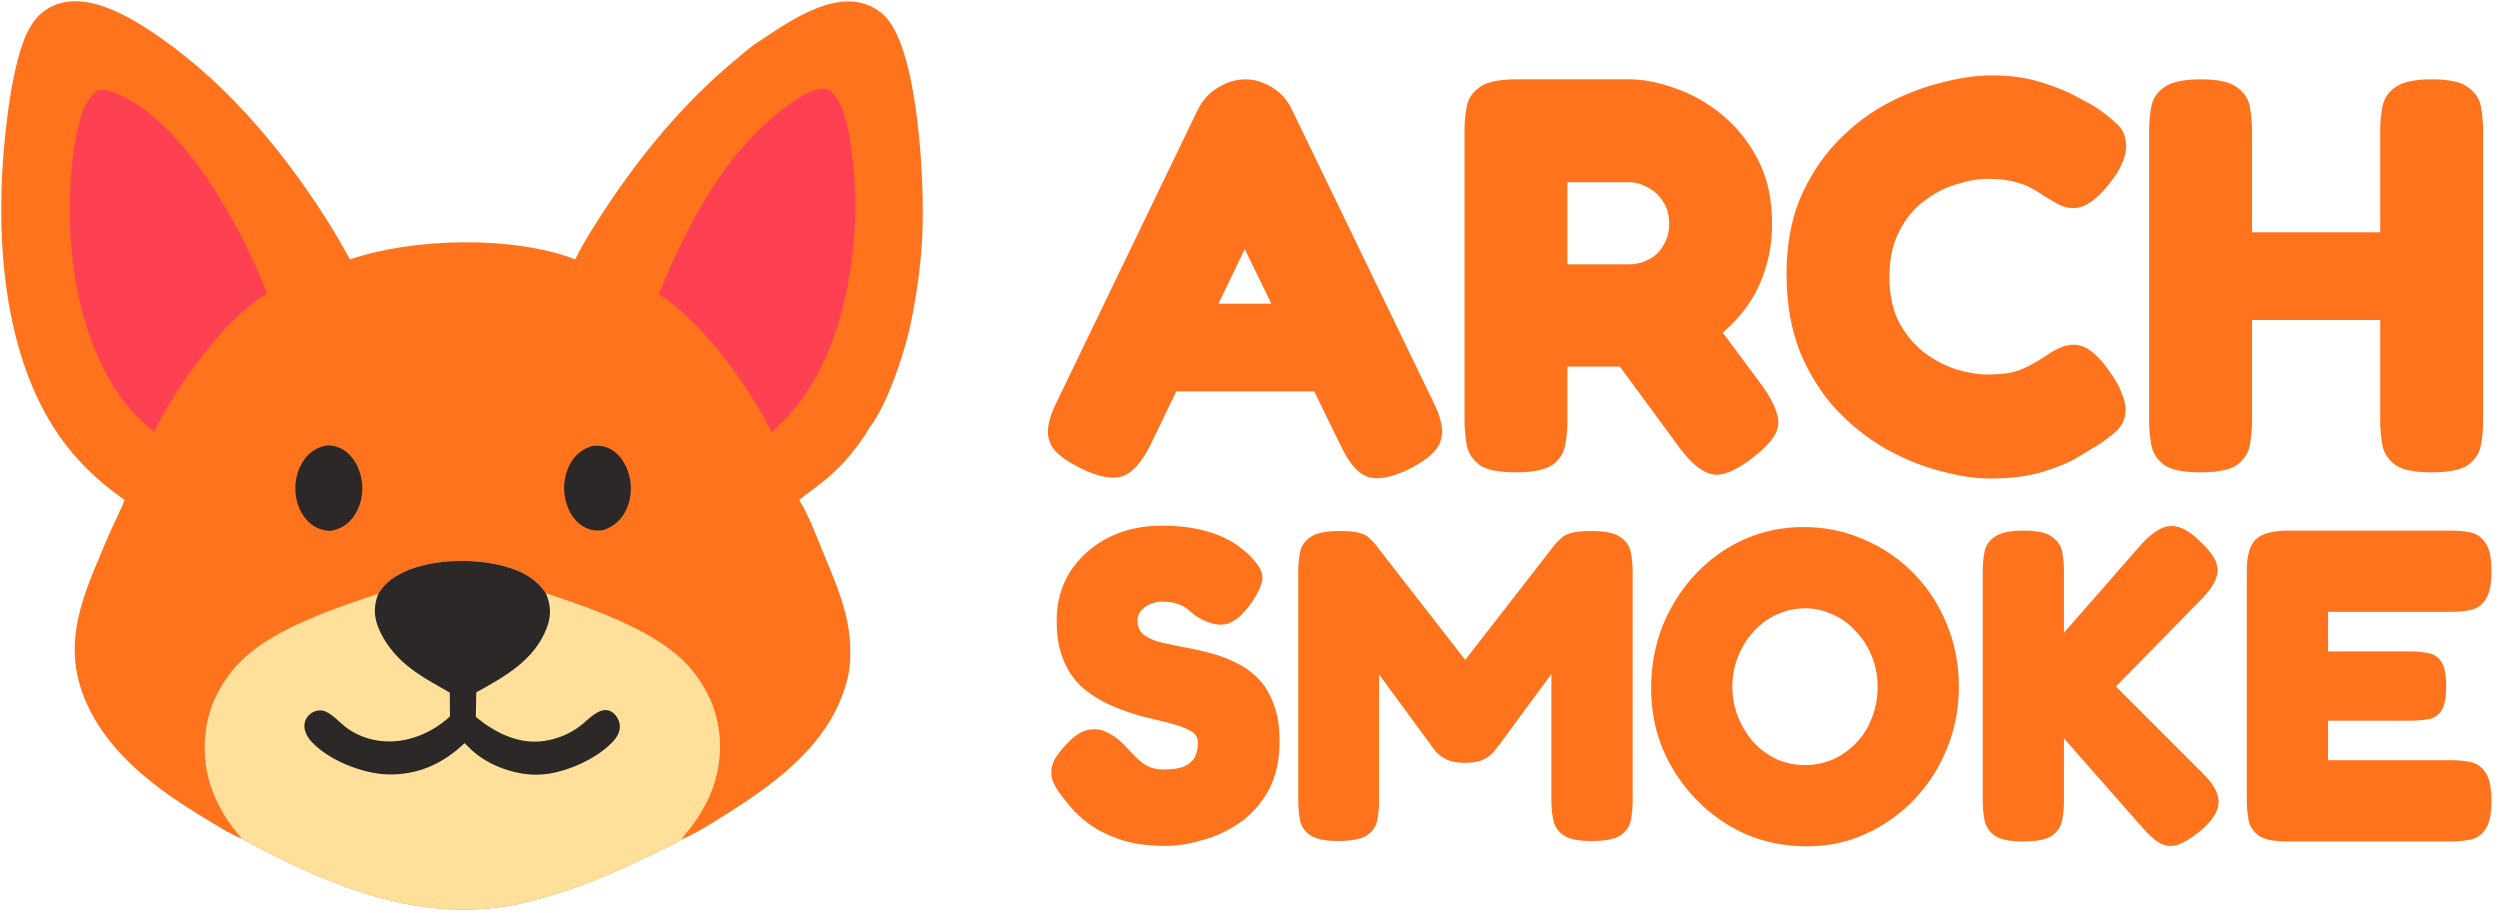 <svg width="679" height="248" viewBox="0 0 679 248" fill="none" xmlns="http://www.w3.org/2000/svg">
<g clip-path="url(#clip0_76_20)">
<path d="M13.11 2.242C17.121 -0.084 21.637 -0.06 26.019 1.113C32.233 2.775 38.149 6.474 43.392 10.122C62.561 23.463 78.186 42.545 90.382 62.305C92.025 64.967 93.491 67.736 95.05 70.448C112.221 64.59 139.21 63.936 156.242 70.434C158.482 65.823 161.353 61.353 164.166 57.072C174.081 41.984 185.716 27.895 199.642 16.346C201.946 14.435 204.351 12.203 206.949 10.728C211.768 7.48 218.149 3.155 224.534 1.298C227.487 0.439 230.441 0.105 233.242 0.653C236.885 1.365 239.922 3.324 241.97 6.432C249.622 18.047 251.168 50.392 250.476 64.314C250.067 72.527 248.922 80.405 247.221 88.445C245.601 96.099 240.963 109.852 236.303 115.923V115.92C236.302 115.921 236.302 115.923 236.301 115.924C233.351 121.065 228.944 126.336 224.386 130.129C222.007 132.109 219.426 133.843 217.035 135.795C219.646 139.948 221.451 144.902 223.314 149.437C226.969 158.34 230.857 166.654 230.936 176.509C230.955 178.979 230.891 181.218 230.34 183.637C226.342 201.176 211.548 212.174 197.13 221.199C193.333 223.576 189.237 226.205 185.124 228.001C182.365 229.69 179.266 231.028 176.345 232.432C168.119 236.385 159.656 240.194 150.9 242.831C146.097 244.278 141.221 245.63 136.243 246.333C110.832 249.923 87.616 239.551 65.742 227.836C62.22 226.4 58.679 224.093 55.427 222.132C42.731 214.476 29.617 204.843 23.453 190.873C17.62 177.653 20.692 166.454 25.927 153.89C27.326 150.53 28.703 147.148 30.207 143.834C31.418 141.166 32.775 138.535 33.842 135.806C25.234 129.719 18.637 123.099 13.275 113.976C0.29 91.883 -1.219 61.479 1.43 36.578C2.151 29.798 3.072 22.956 4.791 16.347C6.147 11.136 8.175 5.105 13.11 2.242Z" fill="#FF731D"/>
<path d="M102.768 161.227C103.853 159.46 105.143 158.079 106.87 156.927C114.232 152.017 126.298 151.506 134.711 153.253C140.103 154.373 145.133 156.395 148.246 161.129C159.727 164.894 175.81 170.449 184.817 178.711C187.884 181.558 190.41 184.937 192.274 188.684C196.088 196.19 196.519 205.249 193.861 213.232C192.561 217.134 190.516 220.804 188.086 224.112C187.136 225.406 185.948 226.636 185.121 228.002C182.362 229.69 179.263 231.029 176.342 232.433C168.116 236.386 159.654 240.195 150.898 242.832C146.094 244.279 141.219 245.63 136.24 246.334C110.829 249.923 87.614 239.552 65.74 227.837C65.039 226.894 64.201 226.028 63.484 225.084C60.883 221.66 58.767 217.922 57.354 213.852C54.64 206.035 55.038 196.44 58.706 189.017C60.663 184.995 63.368 181.383 66.677 178.375C75.753 170.209 91.3 165.114 102.768 161.227Z" fill="#FEE09B"/>
<path d="M102.77 161.227C103.855 159.46 105.145 158.079 106.872 156.927C114.234 152.017 126.3 151.506 134.712 153.253C140.105 154.373 145.135 156.395 148.248 161.129C149.67 164.387 149.758 167.304 148.472 170.626C145.086 179.373 137.092 183.761 129.356 188.035L129.238 194.7C134.118 198.758 140.214 201.939 146.754 201.365C149.872 201.067 152.887 200.092 155.589 198.509C156.506 197.965 157.378 197.351 158.198 196.671C160.275 194.94 163.615 191.265 166.515 193.608C167.506 194.408 168.232 195.726 168.338 196.997C168.475 198.64 167.663 200.095 166.593 201.277C162.141 206.192 153.199 210.105 146.594 210.388C140.199 210.662 132.718 208.031 128.036 203.65C127.412 203.054 126.795 202.45 126.188 201.836C120.366 207.381 113.548 210.522 105.381 210.333C98.55 210.175 89.351 206.536 84.66 201.507C83.556 200.323 82.63 198.719 82.673 197.049C82.703 195.898 83.239 194.824 84.083 194.053C84.896 193.31 86.002 192.886 87.105 192.94C89.769 193.072 92.454 196.6 94.661 198.053C103.267 203.717 113.774 201.716 121.367 195.343C121.661 195.095 121.947 194.837 122.223 194.568C122.181 192.422 122.165 190.276 122.176 188.13C115.68 184.395 109.469 181.277 105.121 174.851C103.866 172.997 102.773 170.948 102.2 168.773C101.51 166.158 101.755 163.723 102.77 161.227Z" fill="#2B2827"/>
<path d="M26.789 24.472C28.552 24.227 30.248 24.771 31.847 25.47C50.564 33.663 65.46 61.713 72.541 79.671C63.618 85.245 56.606 94.126 50.55 102.56C47.353 107.297 44.363 112.123 41.868 117.27C37.171 113.658 33.454 109.388 30.424 104.301C21.203 88.819 18.331 69.58 19.047 51.818C19.291 45.758 19.929 39.583 21.436 33.696C22.332 30.194 23.503 26.409 26.789 24.472Z" fill="#FE4152"/>
<path d="M222.926 24.212C223.131 24.171 223.367 24.112 223.579 24.108C224.648 24.087 225.679 24.794 226.387 25.537C231.364 30.758 232.416 49.901 232.294 57.375C232.023 74.043 228.178 93.343 218.589 107.285C215.982 111.075 212.94 114.239 209.647 117.429C207.236 112.687 204.511 108.112 201.488 103.735C196.057 95.629 187.243 85.108 178.915 79.927C180.125 77.232 181.165 74.461 182.393 71.769C188.38 58.649 195.662 45.524 206.038 35.334C209.373 32.06 218.569 24.168 222.926 24.212Z" fill="#FE4152"/>
<path d="M88.889 120.976C90.623 120.941 92.322 121.474 93.725 122.493C96.251 124.294 97.722 127.35 98.224 130.349C98.799 133.78 98.052 137.543 95.99 140.373C94.437 142.503 92.368 143.754 89.761 144.175C87.947 144.147 86.257 143.626 84.781 142.556C82.372 140.809 80.899 137.91 80.406 135.021C79.812 131.53 80.556 127.692 82.642 124.8C84.198 122.641 86.258 121.391 88.889 120.976Z" fill="#2B2827"/>
<path d="M160.781 121.135C162.365 120.936 163.816 121.052 165.289 121.714C167.834 122.858 169.576 125.328 170.505 127.889C171.737 131.29 171.643 135.179 170.074 138.457C168.717 141.291 166.742 142.982 163.776 144.003C162.113 144.226 160.561 144.074 159.036 143.333C156.504 142.103 154.808 139.658 153.936 137.045C152.773 133.56 152.994 129.575 154.678 126.292C156.018 123.677 157.98 122.031 160.781 121.135Z" fill="#2B2827"/>
</g>
<path d="M389.221 109.045C390.749 112.099 391.563 114.695 391.665 116.833C391.767 118.971 391.105 120.854 389.68 122.483C388.254 124.112 385.964 125.741 382.808 127.37C377.921 129.711 374.154 130.424 371.508 129.508C368.861 128.693 366.366 125.792 364.025 120.803L338.065 67.662L312.41 120.956C309.967 125.741 307.422 128.541 304.775 129.355C302.128 130.271 298.412 129.559 293.627 127.217C290.471 125.69 288.13 124.112 286.603 122.483C285.177 120.854 284.516 118.971 284.618 116.833C284.719 114.695 285.534 112.099 287.061 109.045L325.39 29.638C326.612 27.194 328.393 25.26 330.735 23.835C333.178 22.308 335.672 21.544 338.218 21.544C340.05 21.544 341.73 21.901 343.257 22.613C344.886 23.224 346.362 24.14 347.685 25.362C349.009 26.584 350.078 28.06 350.892 29.79L389.221 109.045ZM313.937 106.296L325.543 82.474H350.739L362.345 106.296H313.937ZM411.66 128.286C407.079 128.286 403.821 127.624 401.887 126.301C399.952 124.876 398.782 123.094 398.374 120.956C397.967 118.717 397.763 116.477 397.763 114.237V35.441C397.763 33.201 397.967 31.012 398.374 28.874C398.782 26.736 399.952 25.006 401.887 23.682C403.821 22.257 407.129 21.544 411.812 21.544H442.506C446.375 21.544 450.549 22.359 455.028 23.988C459.508 25.515 463.733 27.907 467.703 31.165C471.673 34.422 474.931 38.495 477.476 43.381C480.021 48.268 481.294 54.071 481.294 60.79C481.294 65.473 480.581 69.85 479.156 73.923C477.833 77.995 475.796 81.711 473.048 85.07C470.401 88.328 467.143 91.229 463.275 93.774C459.508 96.218 455.181 98.152 450.294 99.577H425.709V114.39C425.709 116.63 425.505 118.818 425.098 120.956C424.691 123.094 423.52 124.876 421.586 126.301C419.651 127.624 416.343 128.286 411.66 128.286ZM475.644 124.621C471.063 128.082 467.449 129.457 464.802 128.744C462.155 128.133 459.304 125.792 456.25 121.72L428.152 83.543L459.915 79.573L478.851 105.075C480.887 108.027 482.159 110.521 482.668 112.557C483.279 114.593 483.025 116.528 481.905 118.36C480.785 120.193 478.698 122.28 475.644 124.621ZM425.709 71.785H442.506C443.423 71.785 444.492 71.632 445.713 71.327C447.037 70.919 448.258 70.309 449.378 69.494C450.498 68.578 451.414 67.407 452.127 65.982C452.941 64.557 453.349 62.775 453.349 60.637C453.349 58.499 452.84 56.616 451.822 54.987C450.804 53.256 449.429 51.933 447.698 51.017C446.07 49.999 444.237 49.49 442.201 49.49H425.709V71.785ZM540.506 129.966C536.535 129.966 532.107 129.304 527.22 127.981C522.334 126.759 517.396 124.774 512.408 122.025C507.521 119.276 502.991 115.713 498.817 111.336C494.745 106.958 491.436 101.715 488.891 95.607C486.448 89.499 485.226 82.423 485.226 74.381C485.226 66.644 486.448 59.823 488.891 53.918C491.436 48.013 494.745 42.923 498.817 38.647C502.889 34.372 507.369 30.91 512.255 28.263C517.244 25.616 522.232 23.682 527.22 22.46C532.209 21.137 536.79 20.475 540.964 20.475C546.156 20.475 550.737 21.137 554.708 22.46C558.678 23.682 561.885 25.006 564.328 26.431C566.873 27.754 568.451 28.62 569.062 29.027C571.098 30.35 572.981 31.826 574.712 33.455C576.545 34.983 577.461 37.069 577.461 39.716C577.461 41.04 577.155 42.414 576.545 43.839C576.036 45.265 575.221 46.741 574.101 48.268C572.065 51.118 570.131 53.205 568.298 54.529C566.568 55.852 564.837 56.514 563.106 56.514C561.783 56.514 560.51 56.209 559.289 55.598C558.067 54.987 556.591 54.122 554.86 53.002C554.148 52.493 553.231 51.933 552.112 51.322C550.992 50.609 549.465 49.999 547.53 49.49C545.596 48.879 543.051 48.573 539.895 48.573C537.248 48.573 534.347 49.082 531.191 50.1C528.137 51.017 525.235 52.544 522.486 54.682C519.738 56.718 517.498 59.466 515.767 62.928C514.037 66.287 513.171 70.359 513.171 75.144C513.171 80.031 514.037 84.154 515.767 87.513C517.6 90.873 519.89 93.622 522.639 95.76C525.388 97.796 528.289 99.323 531.343 100.341C534.499 101.257 537.35 101.715 539.895 101.715C542.542 101.715 544.782 101.512 546.614 101.104C548.447 100.595 550.075 99.934 551.501 99.119C553.028 98.305 554.402 97.49 555.624 96.676C556.744 95.861 557.965 95.149 559.289 94.538C560.612 93.927 561.936 93.622 563.259 93.622C564.99 93.622 566.72 94.334 568.451 95.76C570.182 97.185 572.014 99.374 573.949 102.326C575.068 104.057 575.883 105.686 576.392 107.213C577.003 108.638 577.308 109.961 577.308 111.183C577.308 113.728 576.392 115.764 574.559 117.291C572.829 118.818 570.945 120.193 568.909 121.414C568.197 121.822 566.67 122.738 564.328 124.163C561.987 125.588 558.831 126.912 554.86 128.133C550.89 129.355 546.105 129.966 540.506 129.966ZM660.359 128.286C655.778 128.286 652.52 127.624 650.586 126.301C648.651 124.876 647.481 123.094 647.073 120.956C646.666 118.717 646.463 116.477 646.463 114.237V35.441C646.463 33.201 646.666 31.012 647.073 28.874C647.481 26.736 648.651 25.006 650.586 23.682C652.52 22.257 655.829 21.544 660.512 21.544C665.195 21.544 668.452 22.257 670.285 23.682C672.219 25.006 673.39 26.736 673.797 28.874C674.204 31.012 674.408 33.252 674.408 35.593V114.39C674.408 116.63 674.204 118.818 673.797 120.956C673.39 123.094 672.219 124.876 670.285 126.301C668.351 127.624 665.042 128.286 660.359 128.286ZM597.597 128.286C593.015 128.286 589.758 127.624 587.823 126.301C585.889 124.876 584.718 123.094 584.311 120.956C583.904 118.717 583.7 116.477 583.7 114.237V35.441C583.7 33.201 583.904 31.012 584.311 28.874C584.718 26.736 585.889 25.006 587.823 23.682C589.758 22.257 593.066 21.544 597.749 21.544C602.432 21.544 605.69 22.257 607.522 23.682C609.457 25.006 610.628 26.736 611.035 28.874C611.442 31.012 611.646 33.252 611.646 35.593V114.39C611.646 116.63 611.442 118.818 611.035 120.956C610.628 123.094 609.457 124.876 607.522 126.301C605.588 127.624 602.28 128.286 597.597 128.286ZM609.202 86.903V63.08H648.906V86.903H609.202Z" fill="#FF731D"/>
<path d="M316.54 229.741C311.635 229.741 307.454 229.138 303.996 227.932C300.619 226.726 297.845 225.318 295.674 223.71C293.503 222.022 291.855 220.494 290.729 219.127C289.603 217.76 288.92 216.916 288.679 216.594C287.07 214.584 286.065 212.775 285.663 211.167C285.342 209.558 285.583 207.95 286.387 206.342C287.271 204.734 288.719 202.965 290.729 201.035C292.578 199.266 294.387 198.301 296.156 198.14C297.925 197.899 299.654 198.261 301.343 199.226C303.112 200.191 304.8 201.598 306.409 203.447C308.338 205.618 309.987 207.106 311.354 207.91C312.721 208.634 314.289 208.996 316.058 208.996C318.229 208.996 319.998 208.754 321.365 208.272C322.731 207.709 323.737 206.905 324.38 205.86C325.023 204.734 325.345 203.327 325.345 201.638C325.345 200.271 324.661 199.226 323.294 198.502C321.927 197.698 320.118 197.015 317.867 196.452C315.696 195.889 313.243 195.286 310.509 194.643C307.775 193.919 305.082 192.994 302.428 191.869C300.82 191.225 299.252 190.421 297.724 189.456C296.197 188.491 294.749 187.406 293.382 186.2C292.096 184.913 290.97 183.426 290.005 181.737C289.04 179.968 288.276 177.998 287.714 175.827C287.231 173.656 286.99 171.204 286.99 168.47C286.99 163.565 288.196 159.183 290.608 155.323C293.101 151.463 296.478 148.408 300.74 146.156C305.082 143.905 309.987 142.779 315.454 142.779C319.394 142.779 322.772 143.101 325.586 143.744C328.4 144.387 330.692 145.151 332.461 146.036C334.31 146.92 335.717 147.765 336.682 148.569C337.647 149.292 338.25 149.775 338.491 150.016C341.145 152.428 342.592 154.519 342.834 156.288C343.075 157.976 342.11 160.429 339.939 163.645C337.527 167.103 335.155 169.073 332.823 169.555C330.491 169.957 327.797 169.193 324.742 167.264C324.098 166.781 323.455 166.258 322.812 165.696C322.169 165.052 321.284 164.53 320.158 164.128C319.113 163.645 317.505 163.404 315.334 163.404C314.53 163.404 313.726 163.565 312.922 163.886C312.118 164.128 311.434 164.489 310.871 164.972C310.308 165.374 309.826 165.897 309.424 166.54C309.102 167.183 308.941 167.867 308.941 168.59C308.941 170.279 309.585 171.606 310.871 172.571C312.158 173.455 313.846 174.138 315.937 174.621C318.108 175.103 320.48 175.586 323.053 176.068C325.626 176.551 328.239 177.194 330.893 177.998C333.064 178.722 335.155 179.646 337.165 180.772C339.175 181.898 340.944 183.345 342.472 185.114C343.999 186.883 345.206 189.094 346.09 191.748C347.055 194.321 347.537 197.497 347.537 201.276C347.537 206.503 346.532 210.966 344.522 214.664C342.512 218.283 339.899 221.218 336.682 223.469C333.546 225.64 330.169 227.208 326.551 228.173C323.013 229.218 319.676 229.741 316.54 229.741ZM363.457 228.414C359.919 228.414 357.386 227.891 355.859 226.846C354.331 225.801 353.406 224.434 353.085 222.745C352.763 221.057 352.602 219.248 352.602 217.318V155.082C352.602 153.313 352.763 151.624 353.085 150.016C353.406 148.327 354.331 146.96 355.859 145.915C357.386 144.789 360 144.227 363.699 144.227C366.191 144.227 368 144.387 369.126 144.709C370.332 145.031 371.177 145.433 371.659 145.915C372.222 146.398 372.785 146.96 373.348 147.604L398.314 179.687H397.591L422.437 147.724C423.241 146.84 423.965 146.156 424.608 145.674C425.332 145.191 426.256 144.83 427.382 144.588C428.588 144.347 430.277 144.227 432.448 144.227C436.066 144.227 438.639 144.789 440.167 145.915C441.695 146.96 442.619 148.327 442.941 150.016C443.263 151.705 443.423 153.474 443.423 155.323V217.559C443.423 219.328 443.263 221.057 442.941 222.745C442.619 224.434 441.695 225.801 440.167 226.846C438.639 227.891 436.026 228.414 432.327 228.414C428.709 228.414 426.136 227.891 424.608 226.846C423.08 225.72 422.155 224.313 421.834 222.625C421.512 220.856 421.351 219.087 421.351 217.318V183.064L407.24 202.241C406.918 202.643 406.436 203.246 405.792 204.05C405.149 204.854 404.224 205.578 403.018 206.221C401.812 206.865 400.124 207.186 397.953 207.186C395.781 207.186 394.053 206.865 392.766 206.221C391.56 205.578 390.635 204.895 389.992 204.171C389.349 203.367 388.866 202.724 388.545 202.241L374.554 183.184V217.559C374.554 219.328 374.393 221.057 374.071 222.745C373.75 224.434 372.825 225.801 371.297 226.846C369.769 227.891 367.156 228.414 363.457 228.414ZM490.775 229.861C484.905 229.861 479.397 228.776 474.251 226.605C469.186 224.353 464.723 221.258 460.863 217.318C457.004 213.378 453.948 208.835 451.697 203.689C449.526 198.462 448.44 192.914 448.44 187.044C448.44 180.933 449.485 175.224 451.576 169.917C453.747 164.61 456.722 159.946 460.501 155.926C464.281 151.906 468.663 148.77 473.648 146.518C478.714 144.267 484.101 143.141 489.81 143.141C495.68 143.141 501.148 144.267 506.214 146.518C511.36 148.689 515.863 151.745 519.722 155.685C523.582 159.625 526.597 164.248 528.768 169.555C530.939 174.782 532.025 180.451 532.025 186.562C532.025 192.512 530.939 198.1 528.768 203.327C526.677 208.553 523.702 213.177 519.843 217.197C516.064 221.137 511.681 224.233 506.696 226.484C501.791 228.736 496.484 229.861 490.775 229.861ZM490.172 207.789C492.906 207.789 495.479 207.267 497.891 206.221C500.304 205.096 502.394 203.608 504.163 201.759C506.013 199.829 507.42 197.578 508.385 195.004C509.43 192.351 509.953 189.537 509.953 186.562C509.953 183.586 509.43 180.812 508.385 178.239C507.339 175.666 505.892 173.415 504.043 171.485C502.274 169.475 500.183 167.947 497.771 166.902C495.439 165.776 492.946 165.213 490.293 165.213C487.559 165.213 484.986 165.776 482.574 166.902C480.242 167.947 478.151 169.475 476.302 171.485C474.533 173.415 473.126 175.666 472.08 178.239C471.035 180.812 470.512 183.586 470.512 186.562C470.512 189.456 471.035 192.19 472.08 194.763C473.126 197.336 474.533 199.628 476.302 201.638C478.151 203.568 480.242 205.096 482.574 206.221C484.986 207.267 487.519 207.789 490.172 207.789ZM549.478 228.535C545.859 228.535 543.286 228.012 541.758 226.967C540.231 225.841 539.306 224.434 538.984 222.745C538.663 220.976 538.502 219.207 538.502 217.438V155.082C538.502 153.313 538.663 151.584 538.984 149.895C539.306 148.207 540.231 146.84 541.758 145.795C543.286 144.669 545.899 144.106 549.598 144.106C553.297 144.106 555.87 144.669 557.317 145.795C558.845 146.84 559.77 148.207 560.092 149.895C560.413 151.584 560.574 153.353 560.574 155.202V171.847L581.561 147.845C583.41 145.835 585.139 144.428 586.747 143.624C588.355 142.819 590.003 142.659 591.692 143.141C593.381 143.624 595.23 144.83 597.24 146.759C600.537 149.735 602.226 152.348 602.306 154.599C602.386 156.851 601.06 159.424 598.326 162.318L574.686 186.441L598.446 210.202C601.421 213.177 602.788 215.87 602.547 218.283C602.386 220.615 600.658 223.147 597.361 225.881C594.949 227.811 592.898 229.017 591.21 229.5C589.521 229.982 587.953 229.781 586.506 228.897C585.058 228.092 583.45 226.645 581.681 224.555L560.574 200.553V217.559C560.574 219.328 560.413 221.057 560.092 222.745C559.77 224.434 558.845 225.841 557.317 226.967C555.79 228.012 553.176 228.535 549.478 228.535ZM621.203 228.535C617.585 228.535 615.012 228.012 613.484 226.967C611.957 225.841 611.032 224.434 610.71 222.745C610.389 220.976 610.228 219.207 610.228 217.438V155.082C610.228 150.9 611.032 148.046 612.64 146.518C614.329 144.91 617.304 144.106 621.565 144.106H665.71C667.559 144.106 669.288 144.267 670.896 144.588C672.584 144.91 673.951 145.835 674.997 147.362C676.122 148.89 676.685 151.504 676.685 155.202C676.685 158.821 676.122 161.394 674.997 162.922C673.951 164.449 672.584 165.374 670.896 165.696C669.207 166.017 667.438 166.178 665.589 166.178H632.3V176.913H654.613C656.463 176.913 658.111 177.073 659.558 177.395C661.006 177.636 662.172 178.4 663.056 179.687C663.941 180.973 664.383 183.225 664.383 186.441C664.383 189.496 663.941 191.708 663.056 193.075C662.172 194.361 660.965 195.125 659.438 195.366C657.91 195.608 656.221 195.728 654.372 195.728H632.3V206.463H665.71C667.559 206.463 669.288 206.623 670.896 206.945C672.584 207.267 673.951 208.191 674.997 209.719C676.122 211.247 676.685 213.86 676.685 217.559C676.685 221.177 676.122 223.75 674.997 225.278C673.951 226.806 672.584 227.731 670.896 228.052C669.207 228.374 667.438 228.535 665.589 228.535H621.203Z" fill="#FF731D"/>
<defs>
<clipPath id="clip0_76_20">
<rect width="250.533" height="246.873" fill="white" transform="translate(0.321 0.32)"/>
</clipPath>
</defs>
</svg>
